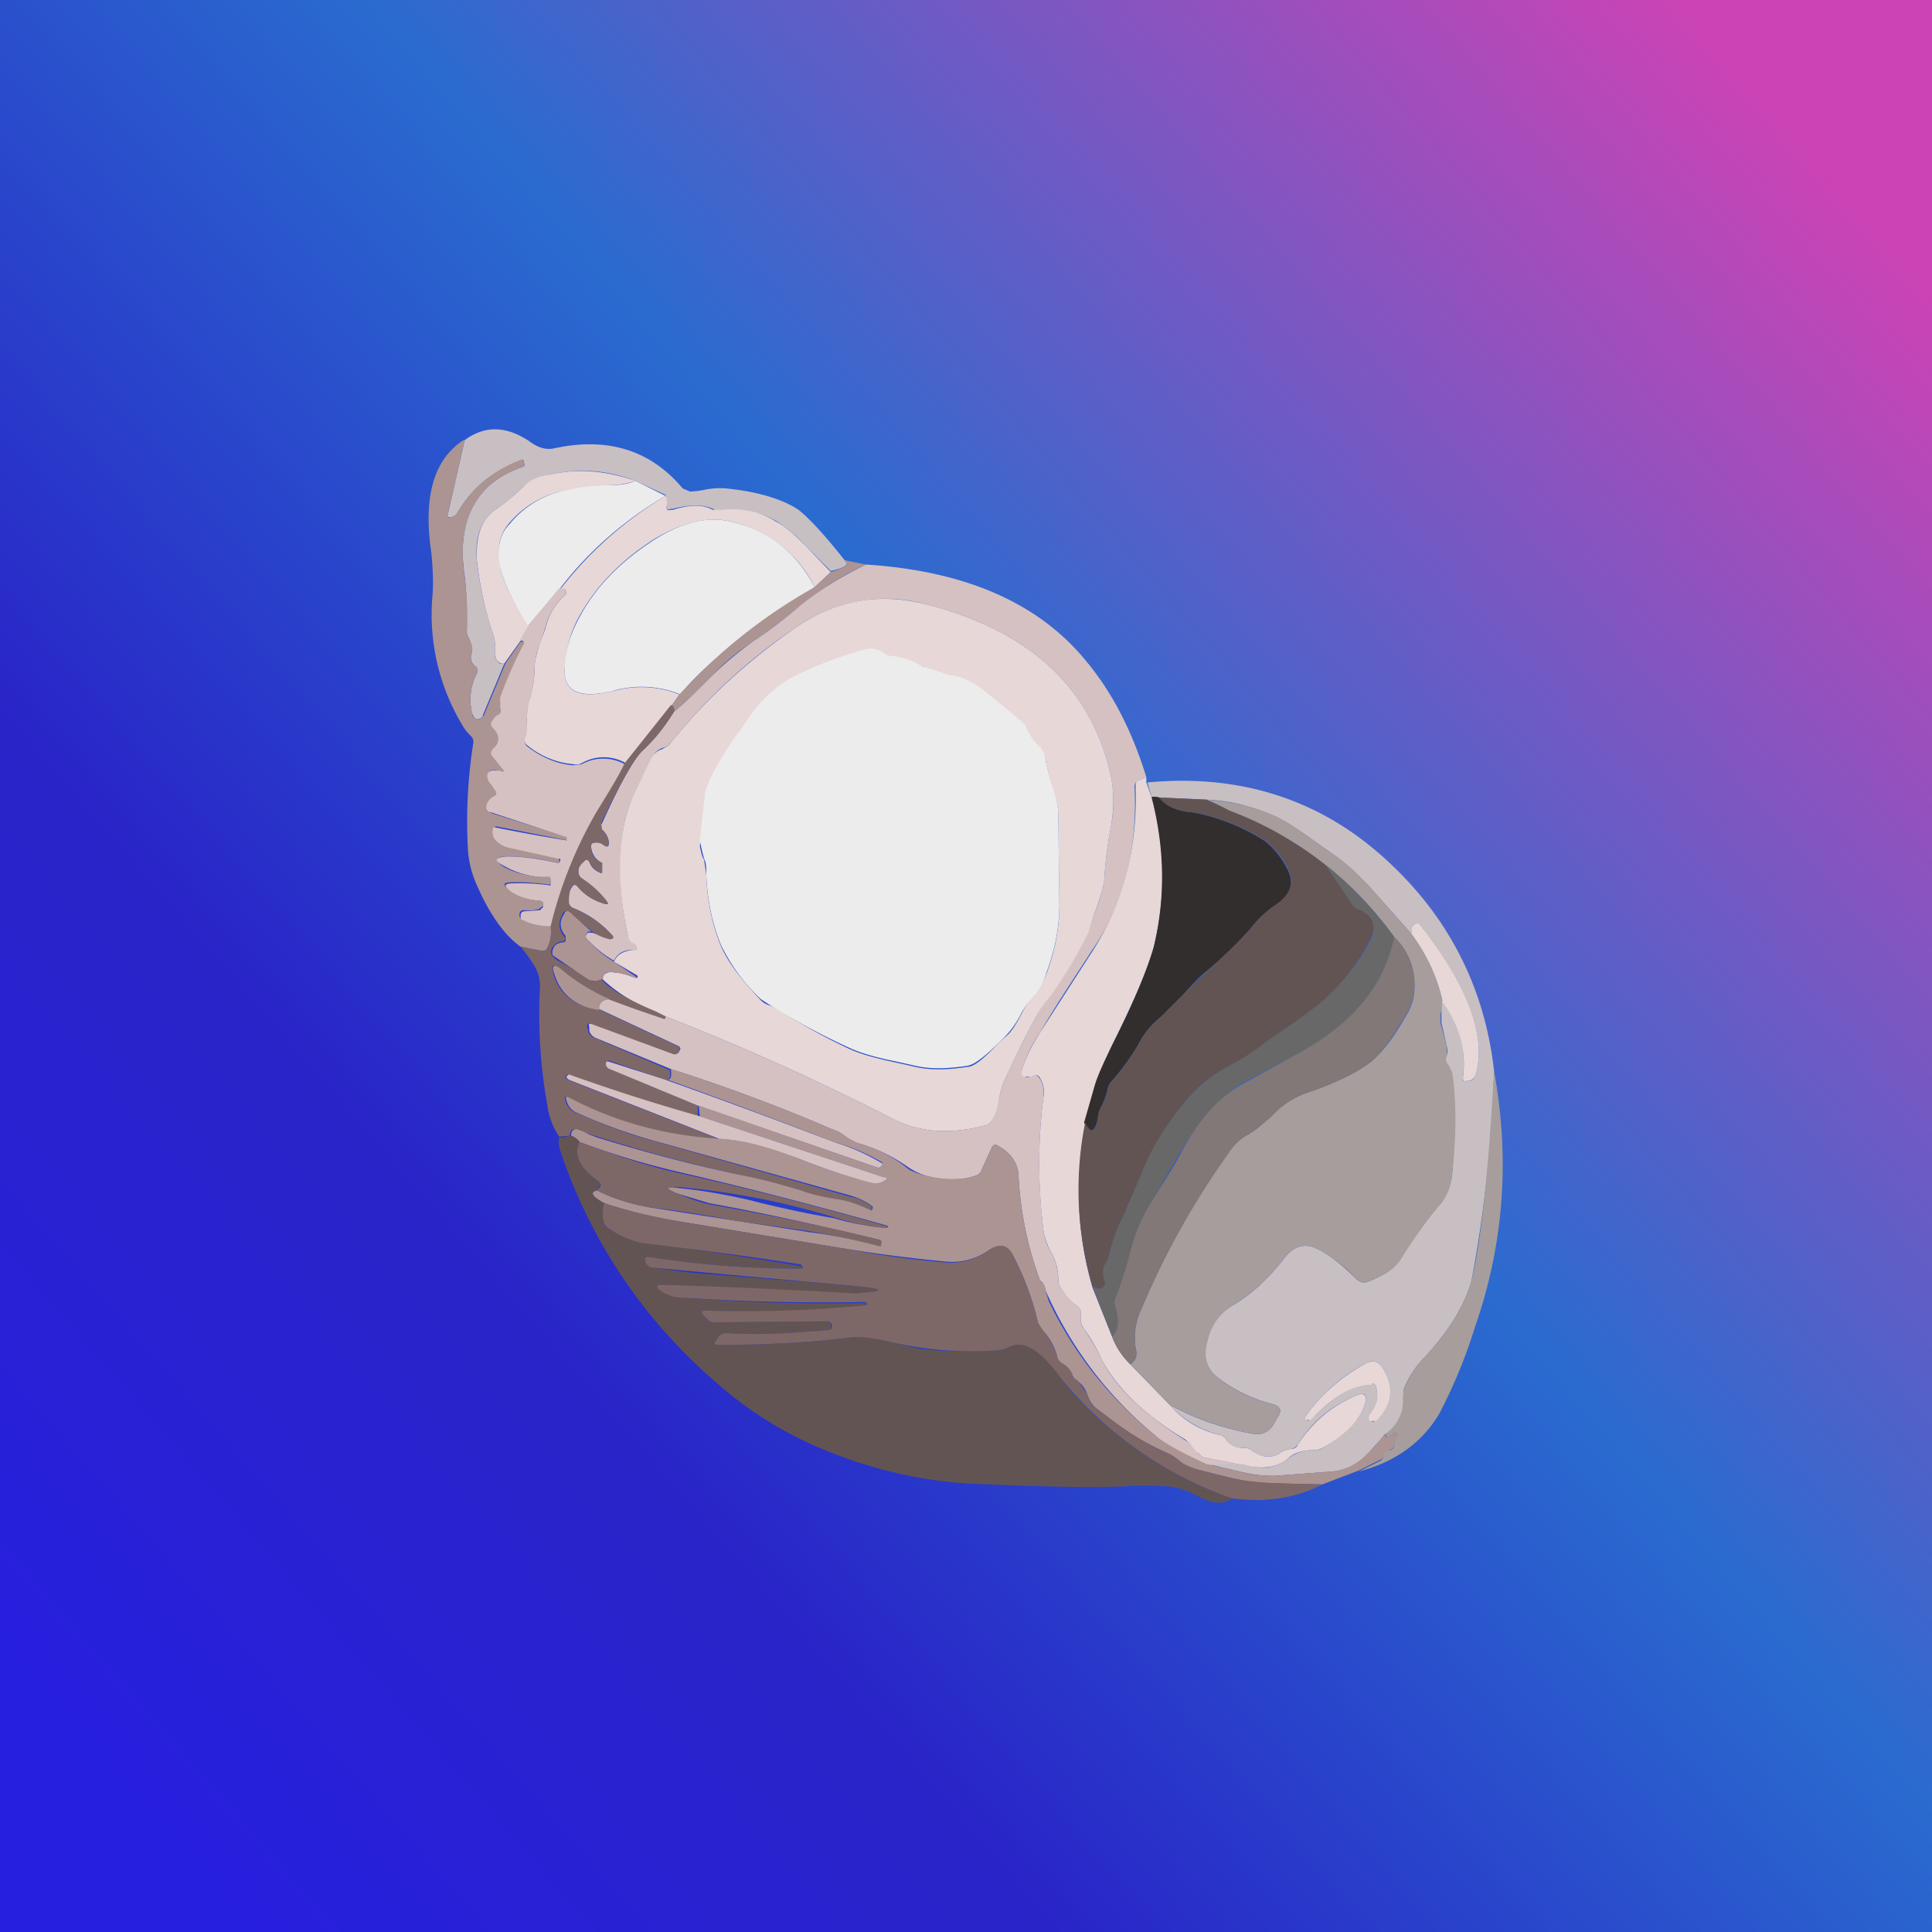 <!-- by TradingView --><svg width="18" height="18" viewBox="0 0 18 18" xmlns="http://www.w3.org/2000/svg"><path fill="url(#atgz1vzka)" d="M0 0h18v18H0z"/><path d="M7.87 5.22c.05.04 0 .07-.13.1l-.24-.24c-.09-.1-.18-.17-.26-.22a.76.76 0 0 0-.51-.1c-.03 0-.06 0-.09-.02-.09-.04-.21-.04-.37 0h-.02c-.03.02-.04 0-.04-.03l-.01-.1-.28-.13c-.26-.1-.52-.12-.79-.06a.48.48 0 0 0-.25.11c-.08.08-.18.16-.28.23-.12.09-.17.24-.16.44a3.36 3.36 0 0 0 .14.67.4.4 0 0 1 .03.22c0 .02 0 .04.02.06.02.04.05.04.07.03l-.2.48c0 .03-.03.04-.06.04-.02-.01-.03-.02-.04-.05a.52.52 0 0 1 .04-.37c.02-.03.01-.06-.02-.08a.08.08 0 0 1-.03-.05.1.1 0 0 1 0-.05c.02-.05 0-.1-.02-.15a.12.12 0 0 1-.02-.08c0-.16 0-.32-.02-.5-.08-.52.1-.87.54-1.02.02-.01.02-.02.01-.04v-.02h-.02c-.26.09-.46.25-.6.49a.09.09 0 0 1-.07.04c-.02 0-.02 0-.02-.02l.16-.7c.19-.14.39-.13.6.01.08.06.15.08.22.07.49-.11.9 0 1.21.37l.07.03a.9.9 0 0 0 .15-.02.73.73 0 0 1 .18-.01c.3.03.53.1.68.2.1.08.24.23.43.47Z" fill="#C8BFC2"/><path d="m4.33 4.1-.16.7c0 .02 0 .03.02.02.03 0 .05-.02.07-.04.14-.24.34-.4.6-.5h.01l.01.03c.01.02 0 .03-.01.04-.44.15-.62.5-.54 1.03.02.17.03.33.02.49 0 .03 0 .06.02.08.03.05.04.1.02.15a.1.1 0 0 0 0 .05c0 .02.01.04.03.05.03.02.04.05.02.08a.52.52 0 0 0-.04.37c0 .03.02.04.04.05.03 0 .05 0 .07-.04l.2-.48.14-.2a.1.1 0 0 1 .03 0c.02 0 .02.01.01.03a2.86 2.86 0 0 0-.23.55l.01.03c.01.03 0 .06-.02.07a.11.11 0 0 0-.06.05c-.01.02 0 .05.01.07.07.07.07.14 0 .2-.02.03-.02.05 0 .07l.08.1c.04.04.03.05-.02.04l-.03-.01a.06.06 0 0 0-.06 0 .05.05 0 0 0-.02.05c0 .02 0 .04.02.06l.05.07c.02.02.02.05-.01.06a.16.16 0 0 0-.06.06c-.02.05-.01.08.04.1l.7.22v.03l-.66-.13c-.02 0-.03 0-.03.03s0 .05.02.08c.04.04.08.07.14.08l.45.1v.03c0 .02 0 .02-.02.02a1.75 1.75 0 0 0-.47-.06c-.11 0-.12.04-.02.1.11.06.25.09.4.09.03 0 .04 0 .03.03v.04H5.1a2 2 0 0 0-.33-.02c-.08 0-.09.02-.03.07a.5.5 0 0 0 .28.1c.02 0 .03 0 .04.02v.03l-.04.03a.37.37 0 0 1-.14.01c-.02 0-.04.01-.04.04 0 .02 0 .03.02.04.07.04.16.06.27.06.01.08 0 .15-.03.21 0 .02-.03.03-.05.03l-.2-.04c-.14-.1-.28-.28-.41-.58a.94.94 0 0 1-.08-.32c-.02-.35 0-.68.05-1 0-.02 0-.04-.02-.06a.43.43 0 0 1-.08-.1 2 2 0 0 1-.28-1.22c.01-.13 0-.26-.01-.38-.08-.53.02-.88.3-1.06Z" fill="#AC9493"/><path d="M5.92 4.48a.75.75 0 0 1-.22.04 2.5 2.5 0 0 0-.52.07.9.9 0 0 0-.44.29.37.37 0 0 0-.09.21c0 .09 0 .17.02.24.05.15.13.32.26.5l-.08.14-.15.21c-.02.01-.05 0-.07-.03a.1.1 0 0 1-.02-.06.4.4 0 0 0-.03-.22 3.36 3.36 0 0 1-.14-.68c0-.2.04-.34.16-.43.1-.07.2-.15.28-.23.06-.06.15-.1.25-.11.27-.06.53-.03.79.06Z" fill="#E7D7D6"/><path d="m5.92 4.48.28.14c-.39.23-.72.52-.98.86l-.3.35c-.12-.18-.2-.35-.25-.5a.58.58 0 0 1-.02-.24c.01-.08.04-.15.1-.21a.9.9 0 0 1 .43-.29 1.9 1.9 0 0 1 .52-.07c.07 0 .15-.01.22-.04Z" fill="#ECECEC"/><path d="M6.2 4.62c.01.02.02.05.01.1 0 .03.01.04.04.03h.02c.16-.05.28-.05.37 0h.09c.2-.02.36.02.5.11.1.05.18.13.27.22l.24.25-.15.14a1.14 1.14 0 0 0-.74-.6c-.23-.07-.48-.01-.75.15-.3.19-.53.42-.69.7-.1.17-.14.34-.15.53 0 .2.15.26.44.19l.09-.02a.96.96 0 0 1 .54.05l-.07.1-.43.54a.41.41 0 0 0-.41 0 .12.12 0 0 1-.08.01.78.78 0 0 1-.42-.17.07.07 0 0 1-.03-.08l.02-.14c0-.09 0-.15.02-.2.03-.1.05-.2.05-.31 0-.06.02-.13.05-.23l.05-.13c.03-.13.09-.23.18-.31.02-.02.02-.04 0-.06h-.04c.27-.35.6-.64.98-.87Z" fill="#E7D7D6"/><path d="m7.59 5.47-.25.17c-.48.32-.82.6-1 .83a.96.96 0 0 0-.64-.03c-.3.07-.44 0-.44-.19s.06-.36.15-.52c.16-.29.4-.52.7-.71.26-.16.5-.22.74-.15.32.08.57.28.74.6Z" fill="#ECECEC"/><path d="m7.87 5.22.2.04c-.23.1-.45.25-.66.42-.13.11-.26.21-.4.3-.15.1-.28.21-.38.32-.17.17-.28.28-.35.33 0-.02 0-.04-.02-.06l.07-.1a5.02 5.02 0 0 1 1.26-1l.15-.14c.13-.04.18-.07.13-.1Z" fill="#AC9493"/><path d="M8.07 5.26c.93.06 1.61.36 2.05.9.25.3.43.66.56 1.08l-.07.03a.06.06 0 0 0-.04.06c.03.58-.1 1.1-.4 1.53-.16.25-.33.5-.48.76-.07.1-.13.22-.17.35 0 .02 0 .04.02.05.02.02.04.02.07 0 .02-.01.05-.01.07.02.04.05.05.12.04.19-.05.4-.05.8 0 1.22.01.08.03.15.07.21.05.09.07.18.07.27 0 .03.01.05.03.08.04.06.09.11.15.16.02.01.03.04.03.07v.06c0 .03.01.06.03.08.06.1.12.18.16.28.13.26.38.5.77.75a.47.47 0 0 1 .14.13.1.1 0 0 0 .05.04l.36.07h-.34c-.24-.12-.4-.2-.47-.27a3.66 3.66 0 0 1-1.03-1.36.12.12 0 0 0-.05-.09 3.29 3.29 0 0 1-.2-.96c0-.13-.07-.23-.2-.3-.02-.01-.04 0-.05.02l-.09.2a.1.1 0 0 1-.05.06.66.66 0 0 1-.33.03.62.62 0 0 1-.3-.1c-.14-.1-.3-.18-.48-.23a.42.42 0 0 1-.11-.06.37.37 0 0 0-.13-.07 16.21 16.21 0 0 0-1.5-.56l-.7-.29a.1.1 0 0 1-.06-.07v-.03c-.01-.03 0-.04.03-.03l.76.28c.02 0 .04 0 .05-.03l.01-.02-.01-.02-.75-.35c0-.06.04-.09.1-.09l.5.18c.02 0 .02 0 .02-.02a23.09 23.09 0 0 1 2.13.96c.24.12.52.14.83.06a.13.13 0 0 0 .09-.06l.06-.2a.81.81 0 0 1 .06-.19l.11-.23c.12-.25.21-.42.3-.53a4.25 4.25 0 0 0 .36-.6l.05-.15c.06-.15.1-.28.1-.36.01-.16.03-.31.06-.47a1.2 1.2 0 0 0 0-.47c-.18-.82-.75-1.35-1.72-1.6a1.44 1.44 0 0 0-1.22.22c-.45.3-.84.67-1.16 1.07a.15.15 0 0 1-.08.05.17.17 0 0 0-.1.1 2.1 2.1 0 0 1-.1.22c-.09.16-.13.27-.15.36-.06.36-.05.71.03 1.07l.05.07h.02c.02.04.02.06-.02.06-.1 0-.15.04-.18.1a1 1 0 0 1-.24-.19c-.03-.02-.03-.05 0-.07h.04l.16.06c.04 0 .04-.02.02-.04a.95.95 0 0 0-.36-.25.06.06 0 0 1-.04-.05c0-.05 0-.1.02-.13.02-.04.04-.05.07-.01.06.07.14.12.24.15.04.01.04 0 .02-.02a.9.9 0 0 0-.22-.21.08.08 0 0 1-.04-.09c0-.03.02-.06.05-.08.02-.02.04-.01.05.01.02.05.05.08.1.1.01.01.02 0 .02-.01v-.08a.18.18 0 0 1-.1-.13c-.01-.04 0-.06.04-.06a.1.1 0 0 1 .07.02c.04.03.06.02.05-.04a.18.18 0 0 0-.06-.1c-.01-.02-.02-.04 0-.06.17-.38.3-.6.37-.67.12-.11.22-.24.3-.37.07-.05.18-.16.35-.33.1-.1.23-.21.38-.32.14-.09.27-.19.4-.3.2-.17.43-.31.66-.42Z" fill="#D5C1C1"/><path d="m5.22 5.48.04.01c.02.02.02.04 0 .06a.58.58 0 0 0-.18.3L5.03 6a.68.68 0 0 0-.05.23c0 .1-.02.21-.05.31a.68.68 0 0 0-.02.2c0 .06 0 .11-.02.14 0 .04 0 .06.03.08.13.1.28.16.42.17l.08-.01a.41.41 0 0 1 .4 0c-.03.09-.12.24-.25.45a4 4 0 0 0-.43 1.06c-.1 0-.2-.02-.27-.06-.02 0-.02-.02-.02-.04 0-.03.02-.04.04-.04l.14-.01.03-.03v-.03c0-.01 0-.02-.03-.03a.5.5 0 0 1-.28-.09c-.06-.05-.05-.07.03-.07a2 2 0 0 1 .35.02V8.2c0-.02 0-.03-.02-.03a.77.77 0 0 1-.41-.1c-.1-.05-.1-.08.02-.09.15 0 .3.02.47.06.02 0 .02 0 .03-.02V8L5.2 8l-.45-.1a.25.25 0 0 1-.14-.08.11.11 0 0 1-.02-.08c0-.03.01-.04.03-.03a17.18 17.18 0 0 0 .66.12V7.8l-.7-.23c-.05-.01-.06-.04-.04-.09a.16.16 0 0 1 .06-.06c.03-.01.03-.04.01-.06a.63.63 0 0 0-.05-.07.1.1 0 0 1-.02-.06c0-.02 0-.03.02-.04a.06.06 0 0 1 .06-.01h.03c.05.02.06.01.02-.03l-.08-.1c-.02-.02-.02-.04 0-.07.07-.06.07-.13 0-.2-.02-.02-.02-.05 0-.07a.11.11 0 0 1 .05-.05c.03-.01.03-.04.02-.07V6.5c.06-.17.13-.33.22-.5.01-.01 0-.02-.01-.03h-.03l.08-.14.29-.35Z" fill="#D5C1C1"/><path d="M6.2 9.47a7.72 7.72 0 0 0-.1-.05 1.44 1.44 0 0 1-.49-.3c.01-.05.05-.07.11-.06.07 0 .14.03.2.05h.02v-.02l-.22-.13c.03-.07.09-.1.18-.11.04 0 .04-.02.02-.05l-.02-.01a.1.1 0 0 1-.05-.07c-.08-.36-.1-.71-.03-1.07.02-.09.06-.2.14-.36l.1-.21a.17.17 0 0 1 .11-.1c.03-.02.06-.03.08-.06.32-.4.71-.76 1.16-1.07.37-.26.78-.33 1.22-.22.97.25 1.54.78 1.72 1.6.03.15.03.3 0 .47-.03.16-.05.31-.06.47 0 .08-.04.2-.1.36l-.05.16a4.25 4.25 0 0 1-.36.6c-.09.1-.18.27-.3.52l-.11.23a.81.81 0 0 0-.06.19.77.77 0 0 1-.06.2.13.13 0 0 1-.09.06c-.31.08-.59.06-.83-.06a23.06 23.06 0 0 0-2.13-.96ZM8.24 6.1c-.06-.05-.13-.06-.22-.03a4.1 4.1 0 0 0-.64.25c-.18.1-.33.25-.46.46l-.09.12c-.17.26-.26.45-.27.56a3.02 3.02 0 0 1-.04.42c.01.05.02.1.04.13l.02.14c.01.26.06.48.14.67.07.16.2.32.37.5.02.02.05.04.09.05l.06.03c.22.14.45.27.69.38.09.04.23.08.42.12l.18.04c.13.03.29.03.48 0 .07 0 .17-.09.3-.23l.08-.07c.04-.04.08-.1.13-.2a.98.98 0 0 1 .12-.18.55.55 0 0 0 .11-.19c.08-.21.12-.43.12-.63l-.01-.83c0-.1-.02-.18-.05-.26a2 2 0 0 1-.07-.28.17.17 0 0 0-.04-.09.59.59 0 0 1-.15-.22 10.14 10.14 0 0 0-.45-.36.66.66 0 0 0-.25-.1.86.86 0 0 1-.25-.09.77.77 0 0 0-.3-.09.1.1 0 0 1-.06-.02Z" fill="#E7D7D6"/><path d="M8.3 6.11c.1.01.2.04.3.1l.25.08c.1.01.18.05.26.1a10.14 10.14 0 0 1 .44.36c.03.08.08.16.15.22.02.03.04.06.04.1a2 2 0 0 0 .07.27c.03.08.05.17.05.26l.01.83c0 .2-.04.42-.12.63a.55.55 0 0 1-.1.2.98.98 0 0 0-.13.17.86.86 0 0 1-.2.27c-.14.14-.24.22-.31.23-.2.03-.35.03-.48 0l-.18-.04c-.2-.04-.33-.08-.42-.12a6.27 6.27 0 0 1-.84-.46 1.7 1.7 0 0 1-.37-.5c-.08-.19-.13-.41-.14-.67 0-.05 0-.1-.02-.14a1.99 1.99 0 0 1-.04-.17l.04-.38c0-.11.1-.3.27-.56l.09-.12c.13-.21.28-.36.46-.46.2-.1.4-.18.64-.25.09-.03.16-.02.22.03a.1.1 0 0 0 .06.02Z" fill="#ECECEC"/><path d="M6.26 6.57c.02.02.03.04.02.06-.08.13-.18.26-.3.37-.07.07-.2.29-.38.67l.01.06c.03.03.05.06.06.1 0 .06-.01.07-.05.04a.1.1 0 0 0-.07-.02c-.04 0-.05.02-.04.06 0 .06.04.1.1.13v.08c0 .02 0 .02-.02.01a.22.22 0 0 1-.1-.1c-.01-.02-.03-.03-.05 0a.13.13 0 0 0-.05.07c0 .04 0 .07.04.09a.9.9 0 0 1 .22.2c.02.03.02.04-.02.03a.53.53 0 0 1-.24-.15c-.03-.04-.05-.03-.07 0a.28.28 0 0 0-.02.14c0 .02.02.04.04.05.14.06.26.14.36.25.02.02.02.04-.02.04a.42.42 0 0 1-.16-.07L5.3 8.5c-.02-.02-.04-.01-.05 0-.05.08-.05.15 0 .22.02.02.02.03 0 .05a.12.12 0 0 0-.09.04c-.03.03-.03.06-.02.09l.04.04a15.41 15.41 0 0 0 .36.2l.06-.02c.06.08.22.18.5.3l.1.05c0 .02-.01.03-.02.02a9.86 9.86 0 0 1-.51-.18 1.81 1.81 0 0 1-.44-.27c-.08-.07-.1-.06-.07.05.06.18.2.29.41.31l.75.35c.01 0 .02.01.01.02v.02c-.02.03-.04.04-.06.03l-.76-.28c-.03-.01-.04 0-.04.03l.01.03c0 .03.03.06.06.07l.7.3c.01.06 0 .1-.04.09l-.53-.18-.02.01v.02c0 .03 0 .04.03.05l.82.34v.1a18.46 18.46 0 0 1-1.21-.39c-.03.02-.03.03 0 .05l1.4.55a3.34 3.34 0 0 1-1.39-.38c-.03-.02-.05-.01-.03.03.01.04.04.08.08.1.23.1.47.2.74.27l1.83.52c.07.01.13.04.2.09v.04h-.01a.92.92 0 0 0-.34-.11 1.64 1.64 0 0 1-.32-.08c-.14-.04-.3-.09-.5-.13a15.82 15.82 0 0 1-1.6-.44c-.02 0-.04.02-.04.06l-.1.01a.68.68 0 0 1-.11-.29 4.76 4.76 0 0 1-.07-1.08.37.37 0 0 0-.05-.22 1.44 1.44 0 0 0-.13-.18l.2.04c.02 0 .04 0 .05-.03a.34.34 0 0 0 .03-.2 4 4 0 0 1 .43-1.07c.13-.21.22-.36.26-.45l.43-.54Z" fill="#7E6867"/><path d="M10.68 7.24v.05l.05.14c.13.47.13.93.02 1.39-.04.17-.16.45-.35.84a3.17 3.17 0 0 0-.22 2.34l.18.45a.7.7 0 0 0 .17.26l.37.38c.13.15.29.24.47.28a.1.1 0 0 1 .06.05c.04.05.1.07.16.07a.1.1 0 0 1 .07.02c.04.03.08.05.13.06a.2.2 0 0 0 .13-.03.22.22 0 0 1 .1-.04c.03 0 .06-.01.07-.04.13-.2.31-.36.55-.46.07-.03.1 0 .08.07-.04.15-.17.3-.4.42a.12.12 0 0 1-.07.02c-.1 0-.19.02-.25.08-.11.09-.25.1-.42.06l-.36-.07a.1.1 0 0 1-.05-.04l-.03-.02a.46.46 0 0 0-.1-.11c-.4-.24-.65-.5-.78-.75-.04-.1-.1-.19-.16-.28a.14.14 0 0 1-.03-.08v-.06a.08.08 0 0 0-.03-.07.6.6 0 0 1-.15-.16.14.14 0 0 1-.03-.08c0-.1-.02-.18-.07-.27a.55.55 0 0 1-.07-.21 4.93 4.93 0 0 1 0-1.22.25.25 0 0 0-.04-.2c-.02-.02-.05-.02-.07 0h-.08c-.01-.02-.02-.04-.01-.06.04-.13.1-.24.17-.35l.49-.76c.28-.44.42-.95.4-1.53 0-.03 0-.05.03-.06l.07-.03Z" fill="#E7D7D6"/><path d="M13.92 9.98a12.6 12.6 0 0 1-.21 1.95c-.06.22-.21.48-.47.75a.88.88 0 0 0-.16.26.15.15 0 0 0 0 .07.37.37 0 0 1-.17.35l-.2.22a.51.51 0 0 1-.3.13l-.54.04c-.1 0-.2-.01-.32-.04l-.3-.07h.33c.17.06.3.04.42-.05a.37.37 0 0 1 .25-.08c.02 0 .05 0 .07-.02.23-.13.36-.27.4-.42.02-.08-.01-.1-.08-.07-.24.1-.42.25-.55.46a.09.09 0 0 1-.07.04.22.22 0 0 0-.1.04.2.2 0 0 1-.13.03.27.27 0 0 1-.13-.06.1.1 0 0 0-.07-.02c-.07 0-.12-.02-.16-.07a.1.1 0 0 0-.06-.05.91.91 0 0 1-.47-.28c.24.13.5.22.78.27.08.01.14-.02.18-.08l.04-.07c.05-.07.03-.11-.05-.13a1.4 1.4 0 0 1-.51-.25c-.1-.08-.13-.19-.1-.33a.52.52 0 0 1 .23-.33c.18-.1.34-.25.49-.44.09-.12.19-.15.3-.1.13.06.25.16.38.29a.1.1 0 0 0 .11.02c.15-.06.26-.13.3-.22.12-.18.24-.35.37-.51.06-.08.1-.17.11-.28a4.22 4.22 0 0 0-.03-1c-.03-.02-.04-.06-.02-.1a.13.13 0 0 0 0-.08l-.05-.22v-.2c.17.2.23.44.2.71 0 .03 0 .04.03.03h.03c.03 0 .05-.03.06-.06.1-.35-.07-.8-.5-1.37-.03-.05-.06-.05-.1 0v.06l-.4-.45c-.1-.1-.2-.2-.3-.27l-.34-.24a1.67 1.67 0 0 0-.87-.29l-.44-.02c-.04-.01-.06-.01-.07 0l-.04-.14c.85-.08 1.58.15 2.18.68.6.53.96 1.2 1.05 2.01Zm-1.1 2.94c.03.1 0 .2-.07.27v.04h.02c.01.02.03.02.05 0 .15-.15.17-.32.06-.49-.04-.06-.09-.07-.15-.04a1.6 1.6 0 0 0-.57.5v.02c.02.02.03.02.05 0l.05-.04c.18-.18.36-.28.52-.29.02 0 .04.01.04.03Z" fill="#C8BFC2"/><path d="M10.8 7.43c.06.08.17.13.32.14a1.9 1.9 0 0 1 .67.27.8.8 0 0 1 .2.25c.07.13.04.24-.09.33-.09.06-.17.13-.24.22a3.63 3.63 0 0 1-.46.44 3 3 0 0 0-.18.19l-.2.2c-.1.08-.17.17-.22.27a2.2 2.2 0 0 1-.25.34.14.14 0 0 0-.03.06.72.72 0 0 1-.06.17.36.36 0 0 0-.03.1c-.03.14-.07.16-.13.05l.1-.35c.03-.1.1-.25.2-.45.2-.4.3-.67.35-.84.11-.46.1-.92-.02-1.39 0-.01.03-.01.07 0Z" fill="#322E2E"/><path d="M11.24 7.45c.08.03.15.06.21.1l.2.08c.07.02.15.06.25.12l.12.08c.12.07.23.14.33.23l.26.38.04.03c.14.05.18.15.12.28a2 2 0 0 1-.73.79l-.2.14c-.12.1-.25.18-.39.25-.16.09-.28.18-.37.29-.2.23-.35.48-.46.75l-.16.37c-.06.11-.1.24-.13.36 0 .03-.01.05-.03.07-.03.04-.03.1 0 .16 0 .02 0 .04-.02.06-.02.02-.05.02-.1 0a3.18 3.18 0 0 1-.07-1.53c.05.1.1.1.12-.05 0-.03.01-.07.03-.1.03-.05.05-.1.06-.17l.03-.06c.1-.11.18-.22.25-.34.05-.1.13-.2.22-.27l.2-.2a2.96 2.96 0 0 1 .27-.26c.17-.16.3-.28.37-.37.07-.09.15-.16.24-.22.13-.1.16-.2.1-.33a.8.8 0 0 0-.2-.25 1.9 1.9 0 0 0-.67-.27c-.16-.01-.27-.06-.33-.14l.44.02Z" fill="#635454"/><path d="M11.24 7.45c.36.03.65.12.87.29l.34.24c.1.07.2.16.3.27l.4.45c.14.17.23.38.29.63l-.02.13v.07l.06.22v.08c-.02.04 0 .08.02.1l.03.06c.04.27.04.59 0 .94a.52.52 0 0 1-.1.28c-.14.16-.26.33-.37.51-.05.09-.16.16-.31.22a.1.1 0 0 1-.11-.02 1.28 1.28 0 0 0-.38-.29c-.11-.05-.21-.02-.3.1-.15.19-.3.33-.49.44a.52.52 0 0 0-.22.33c-.04.14-.01.25.09.33.14.11.31.2.51.25.08.02.1.06.05.13l-.04.07c-.04.06-.1.09-.18.08a2.69 2.69 0 0 1-.78-.27l-.37-.38c.05-.03.07-.08.05-.15a.64.64 0 0 1 .06-.38c.23-.54.5-1.02.8-1.44a.52.52 0 0 1 .17-.16c.06-.03.14-.09.23-.18a.88.88 0 0 1 .4-.24c.3-.11.5-.22.6-.33.1-.1.19-.24.28-.4.06-.11.07-.23.05-.36a.62.62 0 0 0-.18-.34 3.33 3.33 0 0 0-1.54-1.18 2.12 2.12 0 0 0-.21-.1Z" fill="#A69D9C"/><path d="M12.35 8.06c.22.17.44.4.64.67-.07.33-.24.61-.54.85-.11.1-.25.18-.4.26l-.49.26c-.2.13-.39.33-.54.6l-.27.46c-.1.16-.17.31-.2.47-.06.2-.1.35-.16.47a.1.1 0 0 0 0 .07c.04.14.03.23-.03.28l-.18-.46c.05.02.08.02.1 0a.05.05 0 0 0 .01-.06c-.02-.06-.02-.12.01-.16a.17.17 0 0 0 .03-.07c.03-.12.07-.25.13-.36l.16-.37c.1-.27.26-.52.46-.75.09-.1.21-.2.37-.29.14-.07.27-.16.38-.25l.21-.14c.16-.12.28-.2.34-.27a2 2 0 0 0 .4-.52c.05-.13.01-.23-.13-.28a.08.08 0 0 1-.04-.03l-.26-.38Z" fill="#696868"/><path d="M5.52 8.68h-.04c-.03.03-.03.06 0 .08a1 1 0 0 0 .24.2 299.26 299.26 0 0 1 .22.15h-.02a.89.89 0 0 0-.2-.05c-.06-.01-.1 0-.1.06l-.07.02-.06-.01a15.41 15.41 0 0 1-.34-.23c-.01-.03 0-.06.02-.09a.12.12 0 0 1 .08-.03l.02-.01v-.05c-.06-.07-.06-.14-.01-.21 0-.02.03-.03.05-.01l.2.18Z" fill="#AC9493"/><path d="M13.44 9.33a1.61 1.61 0 0 0-.29-.63v-.06c.04-.05.07-.05.1 0 .43.56.6 1.02.5 1.37-.01.03-.03.05-.06.06h-.03c-.02.01-.03 0-.03-.03a.93.93 0 0 0-.2-.71Z" fill="#E7D7D6"/><path d="M12.99 8.73c.1.1.15.2.18.34.02.13 0 .25-.05.35-.1.17-.18.3-.28.41-.1.11-.3.22-.6.33l-.14.05a.88.88 0 0 0-.26.2c-.1.08-.17.14-.23.17a.52.52 0 0 0-.16.16c-.3.42-.58.9-.81 1.44a.64.64 0 0 0-.06.38c.02.07 0 .12-.05.15a.7.7 0 0 1-.17-.26c.06-.05.07-.14.03-.28a.1.1 0 0 1 0-.07c.05-.12.1-.28.15-.47.04-.16.11-.31.21-.47.1-.16.2-.31.27-.45.15-.28.33-.48.54-.6l.49-.27c.15-.08.29-.17.4-.26.3-.24.47-.52.54-.85Z" fill="#817877"/><path d="M5.68 9.31c-.06 0-.1.03-.1.1-.21-.03-.35-.14-.41-.32-.04-.1-.01-.12.07-.05.12.1.26.19.44.27Z" fill="#AC9493"/><path d="M6.2 10.06a69.05 69.05 0 0 1 1.57.58c.16.05.3.11.45.2v.02l-.03.02h-.01L6.5 10.3l-.82-.34a.05.05 0 0 1-.03-.07h.02l.53.17Z" fill="#D5C1C1"/><path d="M6.25 9.96a16.17 16.17 0 0 1 1.5.56c.04.01.08.03.13.07l.11.06c.18.05.34.13.47.24.06.04.17.07.31.09.15.01.26 0 .33-.03a.1.1 0 0 0 .05-.06l.09-.2c0-.02.03-.03.05-.02.13.07.2.17.2.3a3.29 3.29 0 0 0 .2.96c.03.03.05.05.05.09l.03.1c.24.5.57.91 1 1.26.07.06.23.15.47.26l.31.07c.11.03.22.04.32.04l.53-.04a.51.51 0 0 0 .3-.13c.08-.07.15-.15.2-.22.01.04.03.04.08 0 .04-.02.05-.01.03.02a.14.14 0 0 0-.02.07c0 .03-.01.05-.05.06-.02 0-.04.02-.05.05 0 .02-.01.03-.03.04l-.2.1-.34.13-.42-.01c-.16 0-.3-.02-.43-.05l-.32-.08a.38.38 0 0 1-.15-.07.62.62 0 0 0-.14-.09 2.28 2.28 0 0 1-.42-.24 5.83 5.83 0 0 1-.24-.18.3.3 0 0 1-.07-.12.26.26 0 0 0-.1-.13.12.12 0 0 1-.04-.05.2.2 0 0 0-.1-.11.09.09 0 0 1-.04-.06.55.55 0 0 0-.13-.24.19.19 0 0 1-.05-.08 2.6 2.6 0 0 0-.23-.62c-.05-.1-.13-.12-.23-.05a.6.6 0 0 1-.43.1 13.6 13.6 0 0 1-.93-.12l-1.46-.24c-.26-.04-.52-.1-.76-.18-.11-.06-.14-.1-.07-.12.16.08.33.13.5.16l.84.13.64.1a4.67 4.67 0 0 1 .66.13v-.02c.02-.02 0-.04-.01-.04-.5-.12-1.03-.24-1.58-.34l-.3-.09c-.12-.05-.11-.07.02-.05.21.02.43.06.65.11a9.92 9.92 0 0 0 .79.17 2.34 2.34 0 0 0 .5.09v-.02c-.64-.18-1.29-.35-1.94-.5a7.56 7.56 0 0 1-.93-.28.18.18 0 0 0-.08-.06c0-.04.02-.06.05-.06a.6.6 0 0 1 .12.05l.08.03c.49.15.95.27 1.39.36.2.04.36.09.5.13.1.04.21.06.32.08.1.01.22.05.34.11l.01-.02v-.02a.65.65 0 0 0-.2-.1l-1.83-.51a4.93 4.93 0 0 1-.74-.27.16.16 0 0 1-.08-.1c-.02-.04 0-.05.03-.03.44.23.9.35 1.4.38.21.01.46.07.72.18.24.1.47.17.7.23.03 0 .07 0 .11-.02.03-.01.03-.02 0-.03l-1.72-.57-.01-.1 1.67.58h.01l.03-.02v-.03a1.86 1.86 0 0 0-.45-.19.6.6 0 0 1-.1-.04 69.03 69.03 0 0 0-1.45-.54c.03 0 .04-.03.03-.1Z" fill="#AC9493"/><path d="m6.52 10.4 1.72.57c.03 0 .03.02 0 .03a.16.16 0 0 1-.12.02 5.73 5.73 0 0 1-.69-.23c-.26-.1-.5-.17-.73-.18l-1.4-.55c-.03-.02-.03-.03 0-.05a18.46 18.46 0 0 0 1.22.39Z" fill="#D5C1C1"/><path d="M13.92 9.98c.15.82.09 1.62-.18 2.39a4.8 4.8 0 0 1-.33.8c-.16.27-.41.45-.75.54l.2-.1a.06.06 0 0 0 .03-.05c0-.03.03-.05.05-.05.04 0 .05-.03.05-.06 0-.02 0-.05.02-.07.02-.03 0-.04-.03-.02-.05.04-.07.04-.07 0 .12-.1.17-.2.16-.35l.01-.07c.05-.11.1-.2.16-.26.26-.27.41-.53.47-.75.1-.43.16-1.08.21-1.95Z" fill="#A69D9C"/><path d="m5.22 10.6.1-.02c.04.02.07.04.08.06-.06.12 0 .24.18.37.02.02.02.03 0 .05l-.02.03c-.07.02-.04.06.07.12a.3.3 0 0 0 0 .19c0 .02.02.04.05.05l.03.02c.12.06.2.1.27.1a59.98 59.98 0 0 1 1.5.23v.02h-.01a9.1 9.1 0 0 1-1.43-.11c-.02 0-.03 0-.03.03.01.04.04.06.07.07l.38.05 1.5.12c.3.03.3.05 0 .07h-.4l-1.37-.08c-.08 0-.08.02-.02.06.05.03.11.05.19.06a17.75 17.75 0 0 0 1.72.05v.02l-.01.02c-.51.04-1.01.05-1.5.03-.03 0-.04.01-.02.04l.04.04c.01.02.04.03.06.03l1.06-.01c.02 0 .03 0 .03.03v.02c.01.02 0 .03-.01.03-.33.03-.64.05-.95.03a.1.1 0 0 0-.09.04l-.02.03c-.02.03-.01.04.02.04.42 0 .84-.02 1.25-.07.1-.01.23 0 .39.05l.2.05c.21.03.47.04.76.02.04 0 .08-.01.11-.03.14-.07.3.03.5.3l.01.03a3.59 3.59 0 0 0 1.57 1.08c-.08.06-.18.05-.3-.01a.82.82 0 0 0-.27-.1 3.16 3.16 0 0 0-.47 0c-.33.01-.82 0-1.45-.03a4.2 4.2 0 0 1-1.23-.28 3.55 3.55 0 0 1-1.11-.68 4.87 4.87 0 0 1-1.43-2.14c-.02-.07-.02-.11 0-.13Z" fill="#635454"/><path d="M5.4 10.64c.38.14.69.24.93.29a32.71 32.71 0 0 1 1.95.5l-.01.01c-.11 0-.28-.03-.5-.1a7.1 7.1 0 0 0-1.44-.28c-.13 0-.14.01-.02.06.1.04.2.08.3.1.54.1 1.07.2 1.58.33.02 0 .03.02.02.04v.02h-.02c-.22-.06-.43-.1-.65-.14l-.64-.09c-.28-.05-.56-.1-.84-.13a1.77 1.77 0 0 1-.5-.16l.03-.03c.01-.02.01-.03-.01-.05-.18-.13-.24-.25-.18-.37Z" fill="#7E6867"/><path d="M5.63 11.21c.24.08.5.14.76.18l1.46.24c.26.05.57.1.93.13a.6.6 0 0 0 .43-.11c.1-.07.18-.06.23.05.1.2.18.4.23.62l.05.08c.06.07.1.15.13.24 0 .02.02.04.04.06a.2.2 0 0 1 .1.1c0 .03.02.05.05.06l.09.13c.02.06.04.1.07.12l.24.18c.15.1.29.19.42.24.05.02.1.05.14.09.04.03.1.05.15.07l.32.08c.12.03.27.04.43.05l.42.01c-.25.13-.53.17-.84.13a3.58 3.58 0 0 1-1.58-1.1c-.2-.28-.36-.38-.5-.31a.28.28 0 0 1-.1.03 3.33 3.33 0 0 1-.97-.07c-.16-.04-.3-.06-.4-.05-.4.05-.82.07-1.24.07-.03 0-.04-.01-.02-.04l.02-.03a.1.1 0 0 1 .09-.04c.3.02.62 0 .95-.03.01 0 .02-.01.02-.03v-.02c-.01-.02-.02-.03-.04-.03l-1.06.01a.08.08 0 0 1-.06-.03l-.04-.04c-.02-.03-.01-.04.02-.04a11.45 11.45 0 0 0 1.51-.05v-.02l-.02-.01c-.53.01-1.1 0-1.7-.04a.39.39 0 0 1-.2-.06c-.05-.04-.05-.06.02-.06a71.24 71.24 0 0 1 1.78.08c.3-.02.3-.04 0-.07a324.47 324.47 0 0 1-1.88-.17.08.08 0 0 1-.07-.07c0-.02 0-.03.03-.03a9.1 9.1 0 0 0 1.44.11v-.02l-.02-.02c-.5-.08-.99-.14-1.48-.2a.86.86 0 0 1-.3-.13.09.09 0 0 1-.05-.05.3.3 0 0 1 0-.19Z" fill="#7E6867"/><path d="M12.78 12.9c-.16 0-.34.1-.52.28l-.05.05h-.05v-.03c.14-.2.33-.37.57-.5.06-.03.11-.02.15.04.11.17.1.34-.06.5h-.05l-.02-.01v-.04c.07-.08.1-.17.07-.27 0-.02-.02-.03-.04-.03Z" fill="#E7D7D6"/><defs><linearGradient id="atgz1vzka" x1="0" y1="15.33" x2="19.49" y2="-1.55" gradientUnits="userSpaceOnUse"><stop stop-color="#271FDE"/><stop offset=".22" stop-color="#2924C8"/><stop offset=".49" stop-color="#2A6BCF"/><stop offset=".85" stop-color="#CC43B5"/></linearGradient></defs></svg>